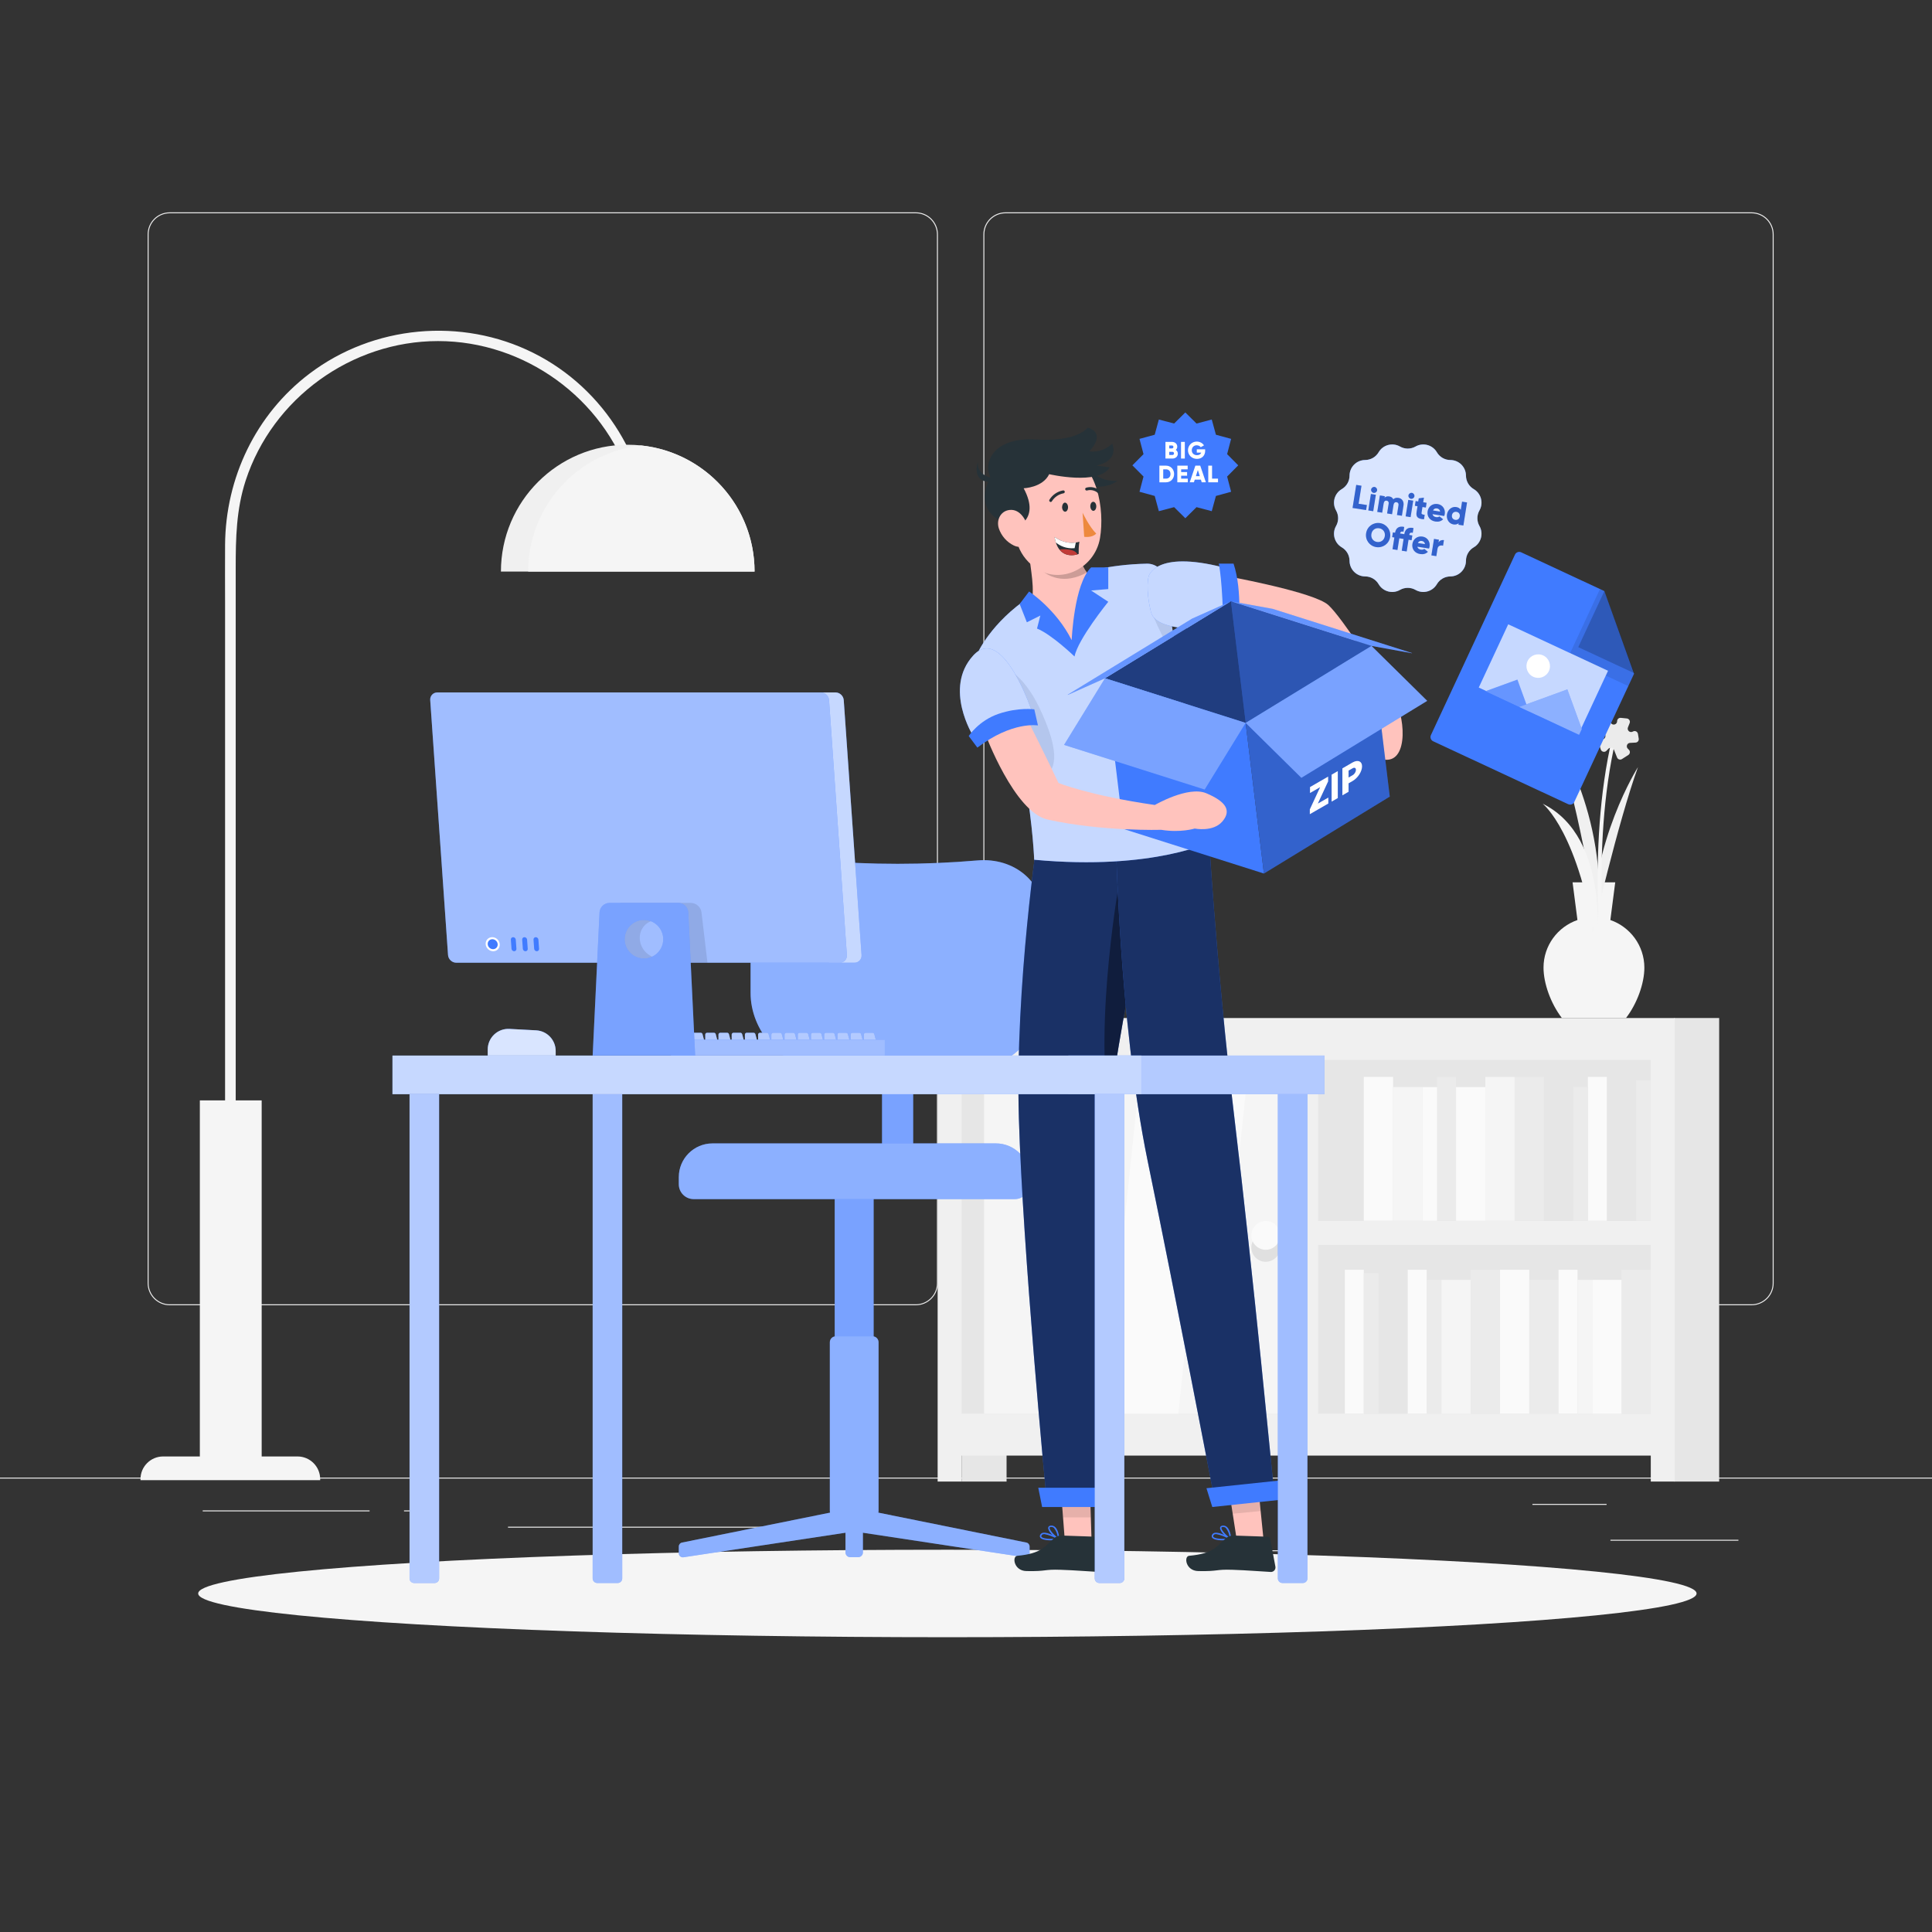 <?xml version="1.0" encoding="utf-8"?>
<!-- Generator: Adobe Illustrator 23.0.1, SVG Export Plug-In . SVG Version: 6.00 Build 0)  -->
<svg version="1.1" xmlns="http://www.w3.org/2000/svg" xmlns:xlink="http://www.w3.org/1999/xlink" x="0px" y="0px"
	 viewBox="0 0 500 500" style="enable-background:new 0 0 500 500;" xml:space="preserve">
<rect x="0" y="0" width="500" height="500" fill="#333333" stroke="none"/>
<style type="text/css">
	.st0{fill:#EBEBEB;}
	.st1{fill:#E6E6E6;}
	.st2{fill:#F0F0F0;}
	.st3{fill:#F5F5F5;}
	.st4{fill:#FAFAFA;}
	.st5{fill:#E0E0E0;}
	.st6{display:none;}
	.st7{display:inline;}
	.st8{fill:#407BFF;}
	.st9{opacity:0.9;fill:#FFFFFF;}
	.st10{opacity:0.3;fill:#FFFFFF;}
	.st11{opacity:0.4;}
	.st12{fill:#FFFFFF;}
	.st13{opacity:0.4;fill:#FFFFFF;}
	.st14{opacity:0.6;}
	.st15{fill:#FFC3BD;}
	.st16{opacity:0.1;}
	.st17{fill:#263238;}
	.st18{opacity:0.7;}
	.st19{opacity:0.7;fill:#FFFFFF;}
	.st20{opacity:0.2;enable-background:new    ;}
	.st21{fill:#ED893E;}
	.st22{fill:#C13B37;}
	.st23{opacity:0.2;}
	.st24{opacity:0.5;}
	.st25{opacity:0.3;}
	.st26{opacity:0.2;fill:#FFFFFF;}
	.st27{fill:none;}
	.st28{opacity:0.8;fill:#FFFFFF;}
	.st29{opacity:0.6;fill:#FFFFFF;}
	.st30{opacity:0.5;fill:#FFFFFF;}
</style>
<g id="Background_Complete">
	<g>
		<rect x="416.78" y="398.49" class="st0" width="33.12" height="0.25"/>
		<rect x="322.53" y="401.21" class="st0" width="8.69" height="0.25"/>
		<rect x="396.59" y="389.21" class="st0" width="19.19" height="0.25"/>
		<rect x="52.46" y="390.89" class="st0" width="43.19" height="0.25"/>
		<rect x="104.56" y="390.89" class="st0" width="6.33" height="0.25"/>
		<rect x="131.47" y="395.11" class="st0" width="93.68" height="0.25"/>
		<path class="st0" d="M237.01,337.8H43.92c-3.15,0-5.71-2.56-5.71-5.71V60.66c0-3.15,2.56-5.71,5.71-5.71h193.1
			c3.15,0,5.71,2.56,5.71,5.71v271.43C242.72,335.24,240.16,337.8,237.01,337.8z M43.92,55.2c-3.01,0-5.46,2.45-5.46,5.46v271.43
			c0,3.01,2.45,5.46,5.46,5.46h193.1c3.01,0,5.46-2.45,5.46-5.46V60.66c0-3.01-2.45-5.46-5.46-5.46H43.92z"/>
		<path class="st0" d="M453.31,337.8h-193.1c-3.15,0-5.71-2.56-5.71-5.71V60.66c0-3.15,2.56-5.71,5.71-5.71h193.1
			c3.15,0,5.71,2.56,5.71,5.71v271.43C459.02,335.24,456.46,337.8,453.31,337.8z M260.21,55.2c-3.01,0-5.46,2.45-5.46,5.46v271.43
			c0,3.01,2.45,5.46,5.46,5.46h193.1c3.01,0,5.46-2.45,5.46-5.46V60.66c0-3.01-2.45-5.46-5.46-5.46H260.21z"/>
		<rect y="382.4" class="st0" width="500" height="0.25"/>
	</g>
	<g>
		<rect x="245.65" y="270.87" class="st1" width="185.13" height="99.63"/>
		<rect x="248.86" y="374.64" class="st1" width="11.64" height="8.79"/>
		<rect x="433.28" y="263.46" class="st1" width="11.64" height="119.97"/>
		<path class="st2" d="M430.31,263.46h-3.1H248.86h-3.1h-3.1v119.97h6.21v-6.72h178.35v6.72h6.21V263.46H430.31z M427.21,315.99
			h-86.07v-41.67h86.07V315.99z M248.86,274.32h86.07v91.53h-86.07V274.32z M341.14,365.85v-43.66h86.07v43.66H341.14z"/>
		<rect x="254.67" y="278.8" class="st3" width="80.26" height="87.05"/>
		<path class="st4" d="M331.3,319.72c0,2.06-1.67,3.73-3.73,3.73c-2.06,0-3.73-1.67-3.73-3.73c0-2.06,1.67-3.73,3.73-3.73
			C329.63,315.99,331.3,317.66,331.3,319.72z"/>
		<path class="st5" d="M327.57,323.45c-1.5,0-2.79-0.9-3.38-2.18c-0.22,0.47-0.35,1-0.35,1.55c0,2.06,1.67,3.73,3.73,3.73
			s3.73-1.67,3.73-3.73c0-0.56-0.13-1.08-0.35-1.55C330.36,322.55,329.07,323.45,327.57,323.45z"/>
		<polygon class="st4" points="285.8,365.85 304.95,365.85 314.1,278.8 294.95,278.8 		"/>
		<polygon class="st4" points="309.85,365.85 313.66,365.85 322.81,278.8 319,278.8 		"/>
		<rect x="352.95" y="278.71" class="st4" width="7.58" height="37.23"/>
		<rect x="384.4" y="278.71" class="st3" width="7.58" height="37.23"/>
		<rect x="360.53" y="281.33" class="st3" width="7.58" height="34.62"/>
		<rect x="376.81" y="281.33" class="st4" width="7.58" height="34.62"/>
		<rect x="371.91" y="278.71" class="st0" width="4.9" height="37.23"/>
		<rect x="368.12" y="281.33" class="st4" width="3.79" height="34.62"/>
		<rect x="391.98" y="278.71" class="st0" width="7.58" height="37.23"/>
		<rect x="399.56" y="281.33" class="st1" width="7.58" height="34.62"/>
		<rect x="415.84" y="281.33" class="st1" width="7.58" height="34.62"/>
		<rect x="410.94" y="278.71" class="st4" width="4.9" height="37.23"/>
		<rect x="407.15" y="281.33" class="st0" width="3.79" height="34.62"/>
		<rect x="423.43" y="279.6" class="st0" width="3.79" height="36.35"/>
		
			<rect x="419.63" y="328.62" transform="matrix(-1 -1.224647e-16 1.224647e-16 -1 846.854 694.466)" class="st0" width="7.58" height="37.23"/>
		
			<rect x="388.19" y="328.62" transform="matrix(-1 -1.224647e-16 1.224647e-16 -1 783.961 694.466)" class="st4" width="7.58" height="37.23"/>
		
			<rect x="412.05" y="331.23" transform="matrix(-1 -1.224647e-16 1.224647e-16 -1 831.685 697.082)" class="st4" width="7.58" height="34.62"/>
		
			<rect x="395.77" y="331.23" transform="matrix(-1 -1.224647e-16 1.224647e-16 -1 799.13 697.082)" class="st0" width="7.58" height="34.62"/>
		
			<rect x="403.36" y="328.62" transform="matrix(-1 -1.224647e-16 1.224647e-16 -1 811.615 694.466)" class="st4" width="4.9" height="37.23"/>
		
			<rect x="408.26" y="331.23" transform="matrix(-1 -1.224647e-16 1.224647e-16 -1 820.309 697.082)" class="st3" width="3.79" height="34.62"/>
		
			<rect x="380.6" y="328.62" transform="matrix(-1 -1.224647e-16 1.224647e-16 -1 768.792 694.466)" class="st0" width="7.58" height="37.23"/>
		
			<rect x="373.02" y="331.23" transform="matrix(-1 -1.224647e-16 1.224647e-16 -1 753.623 697.082)" class="st3" width="7.58" height="34.62"/>
		
			<rect x="356.74" y="331.23" transform="matrix(-1 -1.224647e-16 1.224647e-16 -1 721.068 697.082)" class="st1" width="7.58" height="34.62"/>
		
			<rect x="364.33" y="328.62" transform="matrix(-1 -1.224647e-16 1.224647e-16 -1 733.553 694.466)" class="st4" width="4.9" height="37.23"/>
		
			<rect x="348.05" y="328.62" transform="matrix(-1 -1.224647e-16 1.224647e-16 -1 700.998 694.466)" class="st4" width="4.9" height="37.23"/>
		
			<rect x="369.23" y="331.23" transform="matrix(-1 -1.224647e-16 1.224647e-16 -1 742.247 697.082)" class="st0" width="3.79" height="34.62"/>
		
			<rect x="352.95" y="329.5" transform="matrix(-1 -1.224647e-16 1.224647e-16 -1 709.691 695.347)" class="st0" width="3.79" height="36.35"/>
	</g>
	<g>
		<g>
			<path class="st3" d="M168.48,140.63c-0.24-20.71-11.82-40.01-30.48-49.31c-18.59-9.27-41.39-7.15-57.93,5.4
				c-13.87,10.52-21.69,26.93-21.82,44.25c-0.04,5.1,0,10.2,0,15.29c0,25.81,0,51.62,0,77.43c0,31.1,0,62.19,0,93.29
				c0,11.47,0,22.93,0,34.4c0,5.64-0.67,11.74,0,17.35c0.03,0.25,0,0.52,0,0.77c0,1.77,2.75,1.77,2.75,0c0-13.19,0-26.39,0-39.58
				c0-28.6,0-57.21,0-85.81c0-27.44,0-54.87,0-82.31c0-8.28,0-16.56,0-24.84c0-7.68,0.15-15.15,2.58-22.6
				c6.95-21.3,27.4-36.09,49.78-36.09c22.39,0,42.84,14.79,49.78,36.09c1.72,5.27,2.51,10.73,2.58,16.27
				C165.74,142.4,168.5,142.4,168.48,140.63L168.48,140.63z"/>
		</g>
		<g>
			<path class="st2" d="M195.28,147.92c0-18.12-14.69-32.82-32.82-32.82c-18.12,0-32.82,14.69-32.82,32.82H195.28z"/>
			<path class="st3" d="M165.98,115.29c16.47,1.76,29.3,15.69,29.3,32.63h-58.59C136.69,130.98,149.52,117.05,165.98,115.29z"/>
		</g>
		<rect x="51.72" y="284.78" class="st3" width="16" height="97.67"/>
		<path class="st3" d="M82.87,383.06H36.36v-0.27c0-3.24,2.63-5.86,5.86-5.86h34.78c3.24,0,5.86,2.63,5.86,5.86V383.06z"/>
	</g>
	<g>
		<path class="st3" d="M416.76,238.1l1.26-9.75h-11.04l1.26,9.75c-5.11,1.77-8.78,6.61-8.78,12.32c0,4.05,1.85,9.26,4.75,13.04h16.6
			c2.9-3.78,4.75-8.98,4.75-13.04C425.55,244.71,421.87,239.87,416.76,238.1z"/>
		<path class="st2" d="M423.91,198.52c0,0-12.19,19.17-11.75,42.83C412.16,241.34,418.73,212.79,423.91,198.52z"/>
		<path class="st2" d="M401.41,188.5c0,0,15.28,22.42,11.98,50.58C413.39,239.08,407.98,203.5,401.41,188.5z"/>
		<path class="st3" d="M413.16,245.91c0,0,3.97-29.12-13.92-37.91C399.24,208,408.73,215.31,413.16,245.91z"/>
		<g>
			<path class="st3" d="M415,254.32c-0.05-0.34-4.63-34.29,2.26-63.51l0.97,0.23c-6.85,29.04-2.29,62.81-2.24,63.14L415,254.32z"/>
		</g>
		<path class="st0" d="M414.81,191.33l-0.33,0.07c-0.5,0.11-0.8,0.63-0.65,1.12l0.45,1.44c0.2,0.63,1,0.82,1.46,0.35l0.52-0.54
			c0.44-0.45,1.2-0.3,1.44,0.28l0.79,1.98c0.2,0.51,0.82,0.71,1.28,0.41l1.64-1.05c0.47-0.3,0.54-0.97,0.14-1.36l-0.27-0.27
			c-0.54-0.53-0.2-1.46,0.56-1.5l1.45-0.08c0.52-0.03,0.9-0.5,0.81-1.02l-0.2-1.23c-0.1-0.59-0.74-0.91-1.27-0.63l-0.1,0.05
			c-0.72,0.38-1.52-0.35-1.22-1.1l0.44-1.11c0.22-0.54-0.14-1.14-0.72-1.2l-1.56-0.16c-0.52-0.05-0.96,0.35-0.96,0.87l0,0
			c0,0.88-1.16,1.21-1.62,0.45l-0.22-0.36c-0.29-0.48-0.96-0.57-1.37-0.17l-1.12,1.11c-0.36,0.36-0.34,0.95,0.04,1.28l0.94,0.82
			C415.74,190.29,415.51,191.18,414.81,191.33z"/>
	</g>
</g>
<g id="Background_Simple" class="st6">
	<g class="st7">
		<path class="st8" d="M89.91,316.92c3.37,3.96,7.15,7.72,11.34,11.23c47.96,40.12,115.31,10.52,169.45,2.19
			c34.23-5.26,70.79-5.43,100.38-23.41c38.36-23.31,50.6-70.63,51.52-112.9c0.47-21.42-1.8-43.61-12.24-62.32
			c-22.75-40.8-78.14-55.77-119.35-35.56c-3.6,1.77-7.09,3.76-10.45,5.95l-59.63,38.95c-9.08,5.93-19.14,10.23-29.71,12.69
			c0,0-52.38,12.2-52.4,12.21C69.85,182.01,46.72,266.18,89.91,316.92z"/>
		<path class="st9" d="M89.91,316.92c3.37,3.96,7.15,7.72,11.34,11.23c47.96,40.12,115.31,10.52,169.45,2.19
			c34.23-5.26,70.79-5.43,100.38-23.41c38.36-23.31,50.6-70.63,51.52-112.9c0.47-21.42-1.8-43.61-12.24-62.32
			c-22.75-40.8-78.14-55.77-119.35-35.56c-3.6,1.77-7.09,3.76-10.45,5.95l-59.63,38.95c-9.08,5.93-19.14,10.23-29.71,12.69
			c0,0-52.38,12.2-52.4,12.21C69.85,182.01,46.72,266.18,89.91,316.92z"/>
	</g>
</g>
<g id="Shadow">
	<ellipse id="_x3C_Path_x3E__1_" class="st3" cx="245.18" cy="412.39" rx="193.89" ry="11.32"/>
</g>
<g id="Chair">
	<g>
		<g>
			
				<rect x="216.03" y="303.12" transform="matrix(-1 -1.224647e-16 1.224647e-16 -1 442.13 653.035)" class="st8" width="10.08" height="46.8"/>
			
				<rect x="216.03" y="303.12" transform="matrix(-1 -1.224647e-16 1.224647e-16 -1 442.13 653.035)" class="st10" width="10.08" height="46.8"/>
		</g>
		<g>
			
				<rect x="228.27" y="250.14" transform="matrix(-1 -1.224647e-16 1.224647e-16 -1 464.599 547.072)" class="st8" width="8.06" height="46.8"/>
			
				<rect x="228.27" y="250.14" transform="matrix(-1 -1.224647e-16 1.224647e-16 -1 464.599 547.072)" class="st10" width="8.06" height="46.8"/>
		</g>
		<g>
			<g>
				<path class="st8" d="M252.96,276.55c-13.74,1.17-27.57,1.17-41.31,0c-9.64-0.82-17.4-9.93-17.4-19.56c0-7.59,0-11.39,0-18.98
					c0-9.63,7.76-16.15,17.4-15.33c13.74,1.17,27.57,1.17,41.31,0c9.64-0.82,17.4,5.69,17.4,15.33c0,7.59,0,11.39,0,18.98
					C270.35,266.62,262.59,275.73,252.96,276.55z"/>
			</g>
			<g class="st11">
				<path class="st12" d="M252.96,276.55c-13.74,1.17-27.57,1.17-41.31,0c-9.64-0.82-17.4-9.93-17.4-19.56c0-7.59,0-11.39,0-18.98
					c0-9.63,7.76-16.15,17.4-15.33c13.74,1.17,27.57,1.17,41.31,0c9.64-0.82,17.4,5.69,17.4,15.33c0,7.59,0,11.39,0,18.98
					C270.35,266.62,262.59,275.73,252.96,276.55z"/>
			</g>
		</g>
		<path class="st8" d="M262.61,310.33h-83.09c-2.13,0-3.85-1.72-3.85-3.85v-1.84c0-4.82,3.91-8.73,8.73-8.73h73.33
			c4.82,0,8.73,3.91,8.73,8.73v1.84C266.46,308.61,264.74,310.33,262.61,310.33z"/>
		<path class="st13" d="M262.61,310.33h-83.09c-2.13,0-3.85-1.72-3.85-3.85v-1.84c0-4.82,3.91-8.73,8.73-8.73h73.33
			c4.82,0,8.73,3.91,8.73,8.73v1.84C266.46,308.61,264.74,310.33,262.61,310.33z"/>
		<g>
			<path class="st8" d="M265.62,399.21l-38.3-7.74c0.03-0.12,0.05-0.25,0.05-0.39v-43.7c0-0.86-0.69-1.55-1.55-1.55h-9.51
				c-0.86,0-1.55,0.69-1.55,1.55v43.7c0,0.13,0.02,0.26,0.05,0.39l-38.3,7.74c-0.49,0.1-0.84,0.53-0.84,1.03v1.74
				c0,0.64,0.57,1.14,1.21,1.04l41.93-6.35v5.09c0,0.69,0.56,1.24,1.24,1.24h2.03c0.69,0,1.24-0.56,1.24-1.24v-5.09l41.93,6.35
				c0.64,0.1,1.21-0.4,1.21-1.04v-1.74C266.46,399.74,266.11,399.31,265.62,399.21z"/>
			<path class="st13" d="M265.62,399.21l-38.3-7.74c0.03-0.12,0.05-0.25,0.05-0.39v-43.7c0-0.86-0.69-1.55-1.55-1.55h-9.51
				c-0.86,0-1.55,0.69-1.55,1.55v43.7c0,0.13,0.02,0.26,0.05,0.39l-38.3,7.74c-0.49,0.1-0.84,0.53-0.84,1.03v1.74
				c0,0.64,0.57,1.14,1.21,1.04l41.93-6.35v5.09c0,0.69,0.56,1.24,1.24,1.24h2.03c0.69,0,1.24-0.56,1.24-1.24v-5.09l41.93,6.35
				c0.64,0.1,1.21-0.4,1.21-1.04v-1.74C266.46,399.74,266.11,399.31,265.62,399.21z"/>
		</g>
	</g>
</g>
<g id="Character">
	<g>
		<g>
			<path class="st8" d="M268.67,215.57c0,0-5.99,39.28-4.99,73.69c1,34.41,6.98,96.76,6.98,96.76h16.46c0,0-1.59-75.81-0.29-95.26
				c1.29-19.45,13.72-75.99,13.72-75.99L268.67,215.57z"/>
			<path class="st14" d="M268.67,215.57c0,0-5.99,39.28-4.99,73.69c1,34.41,6.98,96.76,6.98,96.76h16.46c0,0-1.59-75.81-0.29-95.26
				c1.29-19.45,13.72-75.99,13.72-75.99L268.67,215.57z"/>
			<path class="st11" d="M292.71,228.25l-2.85-1.24c0,0-6.77,37.18-2.76,60.58c1.25-12.23,5.34-33.69,8.68-50.16L292.71,228.25z"/>
			<polygon class="st15" points="282.15,387.85 282.47,397.95 275.53,398.11 274.7,387.3 			"/>
			<polygon class="st16" points="275.12,392.7 282.3,392.7 282.15,387.85 277.67,387.51 274.72,387.51 			"/>
			<g>
				<path class="st8" d="M271.55,398.63c-1-0.03-2.02-0.25-2.33-0.69c-0.16-0.26-0.14-0.59,0.04-0.82c0.14-0.22,0.36-0.37,0.61-0.42
					c1.35-0.32,4.09,1.37,4.21,1.45c0.07,0.04,0.1,0.12,0.08,0.2c-0.02,0.08-0.08,0.14-0.16,0.15
					C273.19,398.61,272.37,398.66,271.55,398.63z M270.33,397.03c-0.12-0.01-0.25,0.01-0.36,0.03c-0.16,0.02-0.3,0.11-0.38,0.25
					c-0.15,0.23-0.1,0.35-0.05,0.41c0.35,0.53,2.37,0.62,3.87,0.48C272.46,397.63,271.42,397.23,270.33,397.03z"/>
				<path class="st8" d="M273.97,398.49c-0.03,0.01-0.05,0-0.08-0.01c-0.94-0.46-2.81-2.26-2.61-3.15c0.03-0.22,0.2-0.47,0.72-0.51
					c0.38-0.03,0.76,0.1,1.04,0.36c0.99,0.87,1.13,3.04,1.14,3.14c0,0.07-0.03,0.13-0.09,0.17
					C274.06,398.5,274.02,398.5,273.97,398.49z M272.13,395.18l-0.11-0.01c-0.34,0.02-0.37,0.15-0.39,0.2
					c-0.07,0.54,1.15,1.94,2.12,2.56c-0.06-0.91-0.41-1.78-0.98-2.49C272.6,395.28,272.37,395.18,272.13,395.18L272.13,395.18z"/>
				<path class="st17" d="M274.86,397.4l8.74,0.3c0.33,0.01,0.61,0.25,0.67,0.57l1.33,7.16c0.12,0.63-0.29,1.25-0.93,1.37
					c-0.08,0.02-0.16,0.02-0.25,0.02c-3.15-0.16-5.94-0.43-9.87-0.56c-4.63-0.16-3.47,0.44-8.92,0.33
					c-3.28-0.07-3.75-3.82-2.36-3.95c6.39-0.58,7.12-2.48,9.65-4.67C273.49,397.55,274.17,397.35,274.86,397.4z"/>
			</g>
			<polygon class="st8" points="268.7,385.02 269.7,390.01 288.15,390.01 288.15,385.02 			"/>
		</g>
		<g>
			<polygon class="st15" points="325.63,384.85 326.95,397.95 320.01,398.11 318.18,386.3 			"/>
			<g>
				<path class="st8" d="M316.02,398.63c-1-0.03-2.02-0.25-2.33-0.69c-0.16-0.26-0.14-0.59,0.04-0.82c0.14-0.22,0.36-0.37,0.61-0.42
					c1.35-0.32,4.09,1.37,4.21,1.45c0.07,0.04,0.1,0.12,0.08,0.2c-0.02,0.08-0.08,0.14-0.16,0.15
					C317.66,398.61,316.84,398.66,316.02,398.63z M314.8,397.03c-0.12-0.01-0.25,0.01-0.36,0.03c-0.16,0.02-0.3,0.11-0.38,0.25
					c-0.15,0.23-0.1,0.35-0.05,0.41c0.35,0.53,2.37,0.62,3.87,0.48C316.93,397.63,315.89,397.23,314.8,397.03z"/>
				<path class="st8" d="M318.45,398.49c-0.03,0.01-0.05,0-0.08-0.01c-0.94-0.46-2.81-2.26-2.61-3.15c0.03-0.22,0.2-0.47,0.72-0.51
					c0.38-0.03,0.76,0.1,1.04,0.36c0.99,0.87,1.13,3.04,1.14,3.14c0,0.07-0.03,0.13-0.09,0.17
					C318.54,398.5,318.49,398.5,318.45,398.49z M316.6,395.18l-0.11-0.01c-0.34,0.02-0.37,0.15-0.39,0.2
					c-0.07,0.54,1.15,1.94,2.12,2.56c-0.06-0.91-0.41-1.78-0.98-2.49C317.07,395.28,316.84,395.18,316.6,395.18L316.6,395.18z"/>
				<path class="st17" d="M319.33,397.4l8.74,0.3c0.33,0.01,0.61,0.25,0.67,0.57l1.33,7.16c0.12,0.63-0.29,1.25-0.93,1.37
					c-0.08,0.02-0.16,0.02-0.25,0.02c-3.15-0.16-5.94-0.43-9.87-0.56c-4.63-0.16-3.47,0.44-8.92,0.33
					c-3.28-0.07-3.75-3.82-2.36-3.95c6.39-0.58,7.12-2.48,9.65-4.67C317.96,397.55,318.65,397.35,319.33,397.4z"/>
			</g>
			<polygon class="st16" points="319.02,391.75 326.25,391.06 325.83,386.91 318.38,387.63 			"/>
			<path class="st8" d="M288.72,214.52c0,0,0.71,49.12,8.28,85.87c7.58,36.75,16.93,85.63,16.93,85.63l15.58-1.99
				c0,0-5.14-53.86-10.05-94.76c-4.91-40.9-6.9-77.56-6.9-77.56L288.72,214.52z"/>
			<path class="st14" d="M288.72,214.52c0,0,0.71,49.12,8.28,85.87c7.58,36.75,16.93,85.63,16.93,85.63l15.58-1.99
				c0,0-5.14-53.86-10.05-94.76c-4.91-40.9-6.9-77.56-6.9-77.56L288.72,214.52z"/>
			<polygon class="st8" points="312.23,385.15 313.74,390.01 332.09,388.07 331.57,383.11 			"/>
		</g>
		<g>
			<g>
				<path class="st8" d="M296.8,145.88c-4.94,0.11-9.37,0.68-13.34,1.56c-1.27,3.1-3.53,8.64-4.1,10.4
					c-0.8,2.49-0.32,8.67-1.69,8.95c-1.37,0.28-4.3-2.96-6.67-7.32c-1.25-2.31-3.05-3.97-4.46-5.02
					c-10.1,6.63-13.6,14.69-13.6,14.69c13.38,17.7,14.71,53.36,14.71,53.36c31.22,2.9,46.29-4.9,46.29-4.9
					c-6.15-25.58-10.95-57.05-12.52-67.85C301.08,147.47,299.1,145.83,296.8,145.88z"/>
			</g>
			<g class="st18">
				<path class="st12" d="M296.8,145.88c-4.94,0.11-9.37,0.68-13.34,1.56c-1.27,3.1-3.53,8.64-4.1,10.4
					c-0.8,2.49-0.32,8.67-1.69,8.95c-1.37,0.28-4.3-2.96-6.67-7.32c-1.25-2.31-3.05-3.97-4.46-5.02
					c-10.1,6.63-13.6,14.69-13.6,14.69c13.38,17.7,14.71,53.36,14.71,53.36c31.22,2.9,46.29-4.9,46.29-4.9
					c-6.15-25.58-10.95-57.05-12.52-67.85C301.08,147.47,299.1,145.83,296.8,145.88z"/>
				<path class="st16" d="M259.77,172.63c0,0,4.88,1.54,9.12,10.33c9.77,20.24-1.72,18.33-1.72,18.33S262.27,178.69,259.77,172.63z"
					/>
				<path class="st16" d="M304.77,171.18c-0.91-5.47-1.69-10.38-2.3-14.39l-0.96-0.45l-3.86,1.04
					C297.65,157.38,300.37,164.96,304.77,171.18z"/>
			</g>
		</g>
		<g>
			<path class="st15" d="M318.09,149.22c0,0,22.02,4.03,25.68,7.36s13.3,18.63,16.63,23.44c3.32,4.82,4.23,17.08-1.87,16.6
				c-6.11-0.48-3.57-8.62-3.57-8.62s-2.2-3.16-2.03-7.48c0,0-7.81-7.81-15.13-16.13l-19.23-4.32L318.09,149.22z"/>
			<g>
				<path class="st8" d="M297.25,149.22c0,0,1.5-6.94,19.35-2.37c0,0,0.73,7.67,0.56,15.52c0,0-17.79,2.15-19.29-3.98
					C296.38,152.25,297.25,149.22,297.25,149.22z"/>
				<path class="st19" d="M297.25,149.22c0,0,1.5-6.94,19.35-2.37c0,0,0.73,7.67,0.56,15.52c0,0-17.79,2.15-19.29-3.98
					C296.38,152.25,297.25,149.22,297.25,149.22z"/>
				<path class="st8" d="M315.42,145.86c0,0,1.03,4.4,1.18,17.53h3.86c0,0,1.19-10.38-1.22-17.53H315.42z"/>
			</g>
		</g>
		<g>
			<path class="st17" d="M282.17,121.78c0,0,2.53,2.99,7.02,2.66c0,0-3.64,2.91-8.34,0.67
				C280.85,125.11,278.58,121.23,282.17,121.78z"/>
			<path class="st15" d="M267.14,155.34c0.59-5.23-0.83-8.92-1.02-15.26l11.78-4.54c0.96,6,1.32,13.4,6.46,14.58
				c0,0-3.6,2.76-4.57,6.04c-1.36,4.57-0.45,10.13-2.63,10.59C273.41,167.52,269.68,156,267.14,155.34z"/>
			<path class="st20" d="M279.49,144.42c0.35,1.35,0.96,2.62,1.79,3.74c-5.85,3.18-10.21,1.32-13.11-1.86
				C271.85,145.18,275.66,144.55,279.49,144.42z"/>
			<path class="st15" d="M261.34,129.5c1.05,8.06,1.23,12.84,5.61,16.68c6.58,5.78,16.33,1.31,17.73-6.92
				c1.25-7.41-0.67-19.35-8.81-21.97c-5.89-1.89-12.21,1.35-14.1,7.25C261.26,126.14,261.11,127.84,261.34,129.5z"/>
			<path class="st21" d="M280.17,132.69c0,0,1.75,3.68,3.53,5.4c-1.09,1.18-3.11,0.83-3.11,0.83L280.17,132.69z"/>
			<path class="st17" d="M274.86,131.28c0.03,0.65,0.39,1.16,0.81,1.15c0.42-0.01,0.75-0.56,0.74-1.2
				c-0.02-0.65-0.39-1.16-0.81-1.15C275.17,130.09,274.87,130.67,274.86,131.28z"/>
			<path class="st17" d="M282.17,131.05c0.03,0.66,0.39,1.16,0.81,1.15c0.42-0.01,0.75-0.56,0.74-1.2
				c-0.02-0.65-0.39-1.16-0.81-1.14C282.49,129.88,282.16,130.41,282.17,131.05z"/>
			<path class="st17" d="M271.86,129.91c0.16,0.02,0.33-0.06,0.39-0.22c0.67-1.06,1.75-1.79,2.99-2.02
				c0.21-0.04,0.35-0.23,0.32-0.44c-0.03-0.2-0.23-0.34-0.43-0.31c0,0-0.01,0-0.01,0c-1.48,0.26-2.78,1.16-3.55,2.45
				c-0.09,0.19,0,0.41,0.19,0.5l0,0C271.78,129.9,271.82,129.91,271.86,129.91z"/>
			<path class="st17" d="M284.26,127.6c0.14,0.02,0.27-0.04,0.36-0.15c0.13-0.17,0.09-0.41-0.07-0.54
				c-0.96-0.79-2.25-1.05-3.45-0.69c-0.19,0.06-0.3,0.26-0.24,0.45c0,0.01,0.01,0.02,0.01,0.03c0.07,0.2,0.28,0.3,0.48,0.23
				c0,0,0,0,0.01,0l0,0c0.94-0.25,1.94-0.03,2.69,0.58C284.11,127.57,284.18,127.6,284.26,127.6z"/>
			<path class="st17" d="M272.93,138.96c0,0,2.85,2.32,6.43,1.24c0,0-0.25,1-0.2,3.16C279.16,143.37,273.94,145.49,272.93,138.96z"
				/>
			<path class="st12" d="M278.42,140.41c-3.12,0.47-5.49-1.45-5.49-1.45c0.08,0.53,0.19,0.99,0.31,1.43
				c1.02,0.83,2.63,1.69,4.87,1.48L278.42,140.41z"/>
			<path class="st22" d="M278.85,143.47c-0.67-1.46-3.37-1.39-4.67-1.27C275.71,144.16,278.02,143.71,278.85,143.47z"/>
			<g>
				<path class="st17" d="M261.93,136.74c0,0,7.73-1.57,2.99-10.38c0,0,4.91-0.14,6.61-3.64c0,0,12.76,2.98,15.67-1.76l-3.48-0.49
					c0,0,5.86-0.84,4.13-5.66c0,0-2.52,2.59-5.91,1.96c0,0,4.62-4.53-0.46-6.11c0,0-2.47,3.74-13.3,3.08s-13.14,5.57-12.32,8.48
					l0.42,1.42c0,0-4,6.41,1.41,10.39C263.09,137.99,261.93,136.74,261.93,136.74z"/>
				<path class="st17" d="M256.27,123.62c0,0-3.49-0.87-3.19-3.94h-0.06c-0.33,1.18-1.17,5.42,3.92,5L256.27,123.62z"/>
			</g>
			<path class="st15" d="M258.5,136.76c0.65,1.93,2.05,3.53,3.89,4.42c2.45,1.18,4.16-0.89,3.89-3.44
				c-0.24-2.29-1.79-5.67-4.45-5.78C259.17,131.86,257.73,134.39,258.5,136.76z"/>
		</g>
		<path class="st8" d="M266.33,153.08c0,0,7.03,4.61,11.02,12.59c0,0,0.59-14.59,5.03-18.83h4.44v5.61l-4.44,0.37l4.44,2.92
			c0,0-7.86,9.67-8.73,14.16c0,0-5.96-5.74-9.71-7.23l0.86-3.37l-3.49,1.75l-1.87-4.74L266.33,153.08z"/>
		<g>
			<polygon class="st8" points="327.1,226.07 290.71,214.52 285.98,175.53 322.37,187.08 			"/>
			<polygon class="st8" points="327.1,226.07 359.67,206.16 354.94,167.16 322.37,187.08 			"/>
			<polygon class="st23" points="327.1,226.07 359.67,206.16 354.94,167.16 322.37,187.08 			"/>
			<polygon class="st8" points="354.94,167.16 322.37,187.08 285.98,175.53 318.55,155.61 			"/>
			<polygon class="st24" points="354.94,167.16 322.37,187.08 285.98,175.53 318.55,155.61 			"/>
			<g>
				<path class="st8" d="M354.94,167.16c0,0-36.32-11.53-36.37-11.54l3.82,31.45L354.94,167.16z"/>
				<path class="st25" d="M354.94,167.16c0,0-36.32-11.53-36.37-11.54l3.82,31.45L354.94,167.16z"/>
			</g>
			<g>
				<polygon class="st8" points="322.37,187.08 311.77,204.33 275.38,192.78 285.98,175.53 				"/>
				<polygon class="st10" points="322.37,187.08 311.77,204.33 275.38,192.78 285.98,175.53 				"/>
			</g>
			<g>
				<polygon class="st8" points="322.37,187.08 336.79,201.3 369.36,181.38 354.94,167.16 				"/>
				<polygon class="st10" points="322.37,187.08 336.79,201.3 369.36,181.38 354.94,167.16 				"/>
			</g>
			<g>
				<path class="st8" d="M365.43,169.01c-3.57-1.13-36.06-11.44-36.06-11.44l-10.82-1.96l36.39,11.55l10.48,1.9V169.01z"/>
				<path class="st26" d="M365.43,169.01c-3.57-1.13-36.06-11.44-36.06-11.44l-10.82-1.96l36.39,11.55l10.48,1.9V169.01z"/>
			</g>
			<g>
				<path class="st8" d="M308.51,160.1c0,0-31.35,19.17-32.16,19.67v0.07l9.62-4.3l32.57-19.92L308.51,160.1z"/>
				<path class="st26" d="M308.51,160.1c0,0-31.35,19.17-32.16,19.67v0.07l9.62-4.3l32.57-19.92L308.51,160.1z"/>
			</g>
		</g>
		<g>
			<g>
				<path class="st8" d="M251.86,190.48c0,0-7.74-12.33,0-20.82c7.74-8.49,15.43,15.1,15.43,15.1S260.48,182.98,251.86,190.48z"/>
				<path class="st19" d="M251.86,190.48c0,0-7.74-12.33,0-20.82c7.74-8.49,15.43,15.1,15.43,15.1S260.48,182.98,251.86,190.48z"/>
			</g>
			<path class="st15" d="M265.79,186c0,0,5.65,11.31,8.15,16.63c0,0,7.97,3.25,24.93,5.7c0,0,8.62-5.01,13.31-3.04
				c5.17,2.18,6.56,4.51,4.16,7.31c-2.4,2.8-7.15,1.83-7.15,1.83s-3.66,1.14-8.65,0.33c0,0-15.36,0.46-29.43-2.66
				c-8.61-1.91-16.13-22.17-16.13-22.17L265.79,186z"/>
			<path class="st8" d="M250.7,190.48c0,0,2.59-3.98,7.7-5.73c5.11-1.75,9.28-1.18,9.28-1.18l0.94,4.17c0,0-6.64-1.16-15.68,5.74
				L250.7,190.48z"/>
		</g>
		<g>
			<path class="st12" d="M343.77,206.41v1.54l-4.79,2.76v-1.24l2.67-5.75l-2.62,1.51v-1.54l4.69-2.71v1.24l-2.67,5.75L343.77,206.41
				z"/>
			<path class="st12" d="M346.22,199.56v6.98l-1.6,0.92v-6.98L346.22,199.56z"/>
			<path class="st12" d="M352.5,198.32c0,1.33-1.07,3.01-2.44,3.8l-1.05,0.6v2.19l-1.6,0.92v-6.98l2.64-1.53
				C351.43,196.55,352.5,197,352.5,198.32z M350.91,199.24c0-0.51-0.36-0.69-0.85-0.41l-1.05,0.6v1.79l1.05-0.6
				C350.55,200.35,350.91,199.75,350.91,199.24z"/>
		</g>
	</g>
	<g>
		<g>
			<path class="st8" d="M405.84,208.12l-34.94-16.28c-0.6-0.28-0.86-1-0.58-1.6l21.76-46.72c0.28-0.6,1-0.86,1.6-0.58l21.52,10.03
				l7.69,21.39l-15.46,33.18C407.16,208.14,406.45,208.4,405.84,208.12z"/>
			<g>
				<polygon class="st16" points="422.9,174.35 415.21,152.97 414.07,152.44 405.76,170.27 421.41,177.56 				"/>
				<polygon class="st27" points="422.96,174.23 408.45,167.48 415.21,152.97 				"/>
				<polygon class="st23" points="422.96,174.23 408.45,167.48 415.21,152.97 				"/>
			</g>
		</g>
		<g>
			
				<rect x="385.31" y="166.93" transform="matrix(0.906 0.422 -0.422 0.906 111.68 -152.273)" class="st8" width="28.51" height="18.07"/>
			
				<rect x="385.31" y="166.93" transform="matrix(0.906 0.422 -0.422 0.906 111.68 -152.273)" class="st19" width="28.51" height="18.07"/>
		</g>
		<g>
			<polygon class="st8" points="392.7,175.88 384.45,178.88 395.7,184.13 			"/>
			<polygon class="st26" points="392.7,175.88 384.45,178.88 395.7,184.13 			"/>
		</g>
		<g>
			<polygon class="st8" points="393.17,182.95 408.67,190.17 409.37,188.67 405.63,178.41 			"/>
			<polygon class="st13" points="393.17,182.95 408.67,190.17 409.37,188.67 405.63,178.41 			"/>
		</g>
		<path class="st12" d="M400.85,173.68c-0.71,1.52-2.52,2.18-4.05,1.47c-1.52-0.71-2.18-2.52-1.47-4.05
			c0.71-1.52,2.52-2.18,4.05-1.47C400.9,170.34,401.56,172.15,400.85,173.68z"/>
	</g>
	<g>
		<polygon class="st8" points="306.76,106.74 309.66,109.61 313.6,108.57 314.68,112.51 318.61,113.58 317.58,117.53 320.45,120.43 
			317.58,123.33 318.61,127.27 314.68,128.35 313.6,132.29 309.66,131.25 306.76,134.12 303.86,131.25 299.91,132.29 298.84,128.35 
			294.9,127.27 295.94,123.33 293.06,120.43 295.94,117.53 294.9,113.58 298.84,112.51 299.91,108.57 303.86,109.61 		"/>
		<g>
			<g>
				<path class="st12" d="M304.82,117.41c0,0.76-0.62,1.26-1.39,1.26h-1.81v-4.31h1.69c0.75,0,1.36,0.49,1.36,1.23
					c0,0.36-0.14,0.64-0.38,0.84C304.61,116.64,304.82,116.97,304.82,117.41z M302.6,115.29v0.76h0.7c0.22,0,0.38-0.16,0.38-0.38
					c0-0.22-0.15-0.38-0.38-0.38H302.6z M303.83,117.34c0-0.24-0.16-0.41-0.41-0.41h-0.82v0.82h0.82
					C303.67,117.75,303.83,117.58,303.83,117.34z"/>
				<path class="st12" d="M306.63,114.36v4.31h-0.98v-4.31H306.63z"/>
				<path class="st12" d="M311.9,116.64c0,1.32-0.92,2.12-2.12,2.12c-1.35,0-2.33-1-2.33-2.23c0-1.25,0.99-2.25,2.26-2.25
					c0.82,0,1.52,0.41,1.88,0.98l-0.84,0.48c-0.18-0.28-0.57-0.5-1.05-0.5c-0.73,0-1.27,0.54-1.27,1.29c0,0.73,0.52,1.27,1.35,1.27
					c0.57,0,0.95-0.25,1.1-0.66h-1.15v-0.86h2.16V116.64z"/>
			</g>
			<g>
				<path class="st12" d="M303.86,122.67c0,1.22-0.9,2.15-2.09,2.15h-1.72v-4.31h1.72C302.96,120.51,303.86,121.45,303.86,122.67z
					 M302.92,122.67c0-0.74-0.47-1.21-1.14-1.21h-0.74v2.41h0.74C302.45,123.87,302.92,123.41,302.92,122.67z"/>
				<path class="st12" d="M307.4,123.87v0.95h-2.71v-4.31h2.68v0.95h-1.69v0.71h1.54v0.94h-1.54v0.76H307.4z"/>
				<path class="st12" d="M310.8,124.14h-1.6l-0.22,0.68h-1.08l1.46-4.31h1.26l1.46,4.31h-1.08L310.8,124.14z M310.5,123.22
					l-0.5-1.58l-0.5,1.58H310.5z"/>
				<path class="st12" d="M315.22,123.87v0.95h-2.52v-4.31h0.98v3.36H315.22z"/>
			</g>
		</g>
	</g>
	<g>
		<g>
			<path class="st8" d="M371.86,117.04L371.86,117.04c0.72,1.24,2.05,2.01,3.49,2.01l0,0c2.23,0.01,4.03,1.81,4.04,4.04l0,0
				c0.01,1.44,0.77,2.76,2.01,3.49l0,0c1.92,1.12,2.58,3.59,1.48,5.52l0,0c-0.71,1.25-0.71,2.78,0,4.03h0
				c1.1,1.93,0.44,4.4-1.48,5.52l0,0c-1.24,0.72-2.01,2.05-2.01,3.49l0,0c-0.01,2.23-1.81,4.03-4.04,4.04l0,0
				c-1.44,0.01-2.76,0.77-3.49,2.01l0,0c-1.12,1.92-3.59,2.58-5.52,1.48l0,0c-1.25-0.71-2.78-0.71-4.03,0l0,0
				c-1.93,1.1-4.4,0.44-5.52-1.48l0,0c-0.72-1.24-2.05-2.01-3.49-2.01l0,0c-2.23-0.01-4.03-1.81-4.04-4.04l0,0
				c-0.01-1.44-0.77-2.76-2.01-3.49l0,0c-1.92-1.12-2.58-3.59-1.48-5.52l0,0c0.71-1.25,0.71-2.78,0-4.03l0,0
				c-1.1-1.93-0.44-4.4,1.48-5.52l0,0c1.24-0.72,2.01-2.05,2.01-3.49v0c0.01-2.23,1.81-4.03,4.04-4.04l0,0
				c1.44-0.01,2.76-0.77,3.49-2.01l0,0c1.12-1.92,3.59-2.58,5.52-1.48l0,0c1.25,0.71,2.78,0.71,4.03,0l0,0
				C368.27,114.46,370.74,115.12,371.86,117.04z"/>
			<path class="st28" d="M371.86,117.04L371.86,117.04c0.72,1.24,2.05,2.01,3.49,2.01l0,0c2.23,0.01,4.03,1.81,4.04,4.04l0,0
				c0.01,1.44,0.77,2.76,2.01,3.49l0,0c1.92,1.12,2.58,3.59,1.48,5.52l0,0c-0.71,1.25-0.71,2.78,0,4.03h0
				c1.1,1.93,0.44,4.4-1.48,5.52l0,0c-1.24,0.72-2.01,2.05-2.01,3.49l0,0c-0.01,2.23-1.81,4.03-4.04,4.04l0,0
				c-1.44,0.01-2.76,0.77-3.49,2.01l0,0c-1.12,1.92-3.59,2.58-5.52,1.48l0,0c-1.25-0.71-2.78-0.71-4.03,0l0,0
				c-1.93,1.1-4.4,0.44-5.52-1.48l0,0c-0.72-1.24-2.05-2.01-3.49-2.01l0,0c-2.23-0.01-4.03-1.81-4.04-4.04l0,0
				c-0.01-1.44-0.77-2.76-2.01-3.49l0,0c-1.92-1.12-2.58-3.59-1.48-5.52l0,0c0.71-1.25,0.71-2.78,0-4.03l0,0
				c-1.1-1.93-0.44-4.4,1.48-5.52l0,0c1.24-0.72,2.01-2.05,2.01-3.49v0c0.01-2.23,1.81-4.03,4.04-4.04l0,0
				c1.44-0.01,2.76-0.77,3.49-2.01l0,0c1.12-1.92,3.59-2.58,5.52-1.48l0,0c1.25,0.71,2.78,0.71,4.03,0l0,0
				C368.27,114.46,370.74,115.12,371.86,117.04z"/>
		</g>
		<g>
			<path class="st8" d="M353.75,130.7l-0.21,1.31l-3.5-0.55l0.95-5.97l1.36,0.22l-0.74,4.66L353.75,130.7z"/>
			<path class="st8" d="M354.85,126.67c0.07-0.42,0.47-0.71,0.89-0.65c0.42,0.07,0.71,0.47,0.65,0.89
				c-0.07,0.42-0.47,0.71-0.89,0.65C355.08,127.5,354.78,127.09,354.85,126.67z M354.79,127.84l1.28,0.2l-0.68,4.26l-1.28-0.2
				L354.79,127.84z"/>
			<path class="st8" d="M363.22,130.86l-0.41,2.62l-1.28-0.2l0.4-2.51c0.07-0.43-0.09-0.73-0.5-0.8c-0.43-0.07-0.71,0.19-0.79,0.7
				l-0.38,2.41l-1.28-0.2l0.4-2.51c0.07-0.43-0.09-0.73-0.5-0.8c-0.43-0.07-0.71,0.19-0.79,0.7l-0.38,2.41l-1.28-0.2l0.68-4.26
				l1.28,0.2l-0.06,0.39c0.24-0.26,0.65-0.42,1.22-0.33c0.5,0.08,0.85,0.34,1.03,0.74c0.29-0.3,0.72-0.46,1.33-0.37
				C362.86,128.99,363.39,129.79,363.22,130.86z"/>
			<path class="st8" d="M364.51,128.2c0.07-0.42,0.47-0.71,0.89-0.65c0.42,0.07,0.71,0.47,0.65,0.89c-0.07,0.42-0.47,0.71-0.89,0.65
				C364.74,129.03,364.44,128.62,364.51,128.2z M364.46,129.37l1.28,0.2l-0.68,4.26l-1.28-0.2L364.46,129.37z"/>
			<path class="st8" d="M368.13,131.21l-0.24,1.51c-0.06,0.37,0.25,0.45,0.82,0.51l-0.18,1.16c-1.7-0.09-2.11-0.67-1.92-1.87
				l0.24-1.51l-0.68-0.11l0.19-1.23l0.68,0.11l0.13-0.81l1.34-0.18l-0.19,1.19l0.88,0.14l-0.19,1.23L368.13,131.21z"/>
			<path class="st8" d="M371.67,133.83c0.35,0.06,0.67-0.03,0.87-0.19l0.93,0.75c-0.51,0.51-1.19,0.71-2,0.58
				c-1.46-0.23-2.21-1.36-2.01-2.63c0.2-1.27,1.28-2.11,2.63-1.89c1.25,0.2,2.01,1.31,1.81,2.59c-0.03,0.18-0.07,0.35-0.13,0.5
				l-3.03-0.48C370.83,133.54,371.2,133.76,371.67,133.83z M372.7,132.4c-0.06-0.52-0.41-0.76-0.8-0.82
				c-0.49-0.08-0.85,0.11-1.04,0.53L372.7,132.4z"/>
			<path class="st8" d="M379.67,130.03l-0.95,5.97l-1.28-0.2l0.06-0.4c-0.33,0.28-0.78,0.41-1.35,0.32
				c-1.12-0.18-1.88-1.3-1.68-2.57c0.2-1.27,1.28-2.11,2.39-1.93c0.57,0.09,0.96,0.35,1.19,0.72l0.33-2.11L379.67,130.03z
				 M377.79,133.66c0.1-0.64-0.26-1.11-0.85-1.2c-0.59-0.09-1.08,0.24-1.18,0.88c-0.1,0.64,0.26,1.11,0.85,1.2
				C377.19,134.64,377.68,134.3,377.79,133.66z"/>
			<path class="st8" d="M353.55,137.99c0.28-1.76,1.88-2.88,3.6-2.61c1.71,0.27,2.89,1.84,2.61,3.6c-0.28,1.76-1.88,2.88-3.6,2.61
				S353.27,139.75,353.55,137.99z M358.39,138.76c0.17-1.07-0.49-1.9-1.46-2.05c-0.97-0.15-1.85,0.43-2.02,1.5
				c-0.17,1.07,0.49,1.9,1.46,2.05C357.34,140.41,358.22,139.82,358.39,138.76z"/>
			<path class="st8" d="M364.73,138.36l-0.01,0.09l0.79,0.13l-0.19,1.23l-0.79-0.13l-0.48,3.04l-1.28-0.2l0.48-3.04l-1.11-0.18
				l-0.48,3.04l-1.28-0.2l0.48-3.04l-0.57-0.09l0.19-1.23l0.57,0.09c0.19-1.19,0.96-1.81,2.36-1.5l-0.19,1.23
				c-0.47-0.12-0.81-0.02-0.89,0.47l1.11,0.18l0.01-0.09c0.19-1.19,0.96-1.81,2.36-1.5l-0.19,1.23
				C365.14,137.77,364.8,137.87,364.73,138.36z"/>
			<path class="st8" d="M367.74,142.25c0.35,0.06,0.67-0.03,0.87-0.19l0.93,0.75c-0.51,0.51-1.19,0.71-2,0.58
				c-1.46-0.23-2.21-1.36-2.01-2.63c0.2-1.27,1.28-2.11,2.63-1.89c1.25,0.2,2.01,1.31,1.81,2.59c-0.03,0.18-0.07,0.35-0.13,0.5
				l-3.03-0.48C366.91,141.96,367.28,142.17,367.74,142.25z M368.78,140.82c-0.06-0.52-0.41-0.76-0.8-0.82
				c-0.49-0.08-0.85,0.11-1.04,0.53L368.78,140.82z"/>
			<path class="st8" d="M373.69,139.78l-0.23,1.45c-0.52-0.17-1.3-0.07-1.43,0.77l-0.31,1.93l-1.28-0.2l0.68-4.26l1.28,0.2
				l-0.12,0.76C372.53,139.88,373.15,139.7,373.69,139.78z"/>
		</g>
		<g class="st23">
			<path d="M353.75,130.7l-0.21,1.31l-3.5-0.55l0.95-5.97l1.36,0.22l-0.74,4.66L353.75,130.7z"/>
			<path d="M354.85,126.67c0.07-0.42,0.47-0.71,0.89-0.65c0.42,0.07,0.71,0.47,0.65,0.89c-0.07,0.42-0.47,0.71-0.89,0.65
				C355.08,127.5,354.78,127.09,354.85,126.67z M354.79,127.84l1.28,0.2l-0.68,4.26l-1.28-0.2L354.79,127.84z"/>
			<path d="M363.22,130.86l-0.41,2.62l-1.28-0.2l0.4-2.51c0.07-0.43-0.09-0.73-0.5-0.8c-0.43-0.07-0.71,0.19-0.79,0.7l-0.38,2.41
				l-1.28-0.2l0.4-2.51c0.07-0.43-0.09-0.73-0.5-0.8c-0.43-0.07-0.71,0.19-0.79,0.7l-0.38,2.41l-1.28-0.2l0.68-4.26l1.28,0.2
				l-0.06,0.39c0.24-0.26,0.65-0.42,1.22-0.33c0.5,0.08,0.85,0.34,1.03,0.74c0.29-0.3,0.72-0.46,1.33-0.37
				C362.86,128.99,363.39,129.79,363.22,130.86z"/>
			<path d="M364.51,128.2c0.07-0.42,0.47-0.71,0.89-0.65c0.42,0.07,0.71,0.47,0.65,0.89c-0.07,0.42-0.47,0.71-0.89,0.65
				C364.74,129.03,364.44,128.62,364.51,128.2z M364.46,129.37l1.28,0.2l-0.68,4.26l-1.28-0.2L364.46,129.37z"/>
			<path d="M368.13,131.21l-0.24,1.51c-0.06,0.37,0.25,0.45,0.82,0.51l-0.18,1.16c-1.7-0.09-2.11-0.67-1.92-1.87l0.24-1.51
				l-0.68-0.11l0.19-1.23l0.68,0.11l0.13-0.81l1.34-0.18l-0.19,1.19l0.88,0.14l-0.19,1.23L368.13,131.21z"/>
			<path d="M371.67,133.83c0.35,0.06,0.67-0.03,0.87-0.19l0.93,0.75c-0.51,0.51-1.19,0.71-2,0.58c-1.46-0.23-2.21-1.36-2.01-2.63
				c0.2-1.27,1.28-2.11,2.63-1.89c1.25,0.2,2.01,1.31,1.81,2.59c-0.03,0.18-0.07,0.35-0.13,0.5l-3.03-0.48
				C370.83,133.54,371.2,133.76,371.67,133.83z M372.7,132.4c-0.06-0.52-0.41-0.76-0.8-0.82c-0.49-0.08-0.85,0.11-1.04,0.53
				L372.7,132.4z"/>
			<path d="M379.67,130.03l-0.95,5.97l-1.28-0.2l0.06-0.4c-0.33,0.28-0.78,0.41-1.35,0.32c-1.12-0.18-1.88-1.3-1.68-2.57
				c0.2-1.27,1.28-2.11,2.39-1.93c0.57,0.09,0.96,0.35,1.19,0.72l0.33-2.11L379.67,130.03z M377.79,133.66
				c0.1-0.64-0.26-1.11-0.85-1.2c-0.59-0.09-1.08,0.24-1.18,0.88c-0.1,0.64,0.26,1.11,0.85,1.2
				C377.19,134.64,377.68,134.3,377.79,133.66z"/>
			<path d="M353.55,137.99c0.28-1.76,1.88-2.88,3.6-2.61c1.71,0.27,2.89,1.84,2.61,3.6c-0.28,1.76-1.88,2.88-3.6,2.61
				S353.27,139.75,353.55,137.99z M358.39,138.76c0.17-1.07-0.49-1.9-1.46-2.05c-0.97-0.15-1.85,0.43-2.02,1.5
				c-0.17,1.07,0.49,1.9,1.46,2.05C357.34,140.41,358.22,139.82,358.39,138.76z"/>
			<path d="M364.73,138.36l-0.01,0.09l0.79,0.13l-0.19,1.23l-0.79-0.13l-0.48,3.04l-1.28-0.2l0.48-3.04l-1.11-0.18l-0.48,3.04
				l-1.28-0.2l0.48-3.04l-0.57-0.09l0.19-1.23l0.57,0.09c0.19-1.19,0.96-1.81,2.36-1.5l-0.19,1.23c-0.47-0.12-0.81-0.02-0.89,0.47
				l1.11,0.18l0.01-0.09c0.19-1.19,0.96-1.81,2.36-1.5l-0.19,1.23C365.14,137.77,364.8,137.87,364.73,138.36z"/>
			<path d="M367.74,142.25c0.35,0.06,0.67-0.03,0.87-0.19l0.93,0.75c-0.51,0.51-1.19,0.71-2,0.58c-1.46-0.23-2.21-1.36-2.01-2.63
				c0.2-1.27,1.28-2.11,2.63-1.89c1.25,0.2,2.01,1.31,1.81,2.59c-0.03,0.18-0.07,0.35-0.13,0.5l-3.03-0.48
				C366.91,141.96,367.28,142.17,367.74,142.25z M368.78,140.82c-0.06-0.52-0.41-0.76-0.8-0.82c-0.49-0.08-0.85,0.11-1.04,0.53
				L368.78,140.82z"/>
			<path d="M373.69,139.78l-0.23,1.45c-0.52-0.17-1.3-0.07-1.43,0.77l-0.31,1.93l-1.28-0.2l0.68-4.26l1.28,0.2l-0.12,0.76
				C372.53,139.88,373.15,139.7,373.69,139.78z"/>
		</g>
	</g>
</g>
<g id="Desk">
	<g>
		<g>
			<rect x="276.48" y="273.18" class="st8" width="66.3" height="10"/>
			<rect x="276.48" y="273.18" class="st29" width="66.3" height="10"/>
		</g>
		<g>
			<g>
				<path class="st8" d="M159.85,409.68h-5.28c-0.65,0-1.19-0.53-1.19-1.19V283.18h7.65V408.5
					C161.03,409.15,160.5,409.68,159.85,409.68z"/>
			</g>
			<g class="st24">
				<path class="st12" d="M159.85,409.68h-5.28c-0.65,0-1.19-0.53-1.19-1.19V283.18h7.65V408.5
					C161.03,409.15,160.5,409.68,159.85,409.68z"/>
			</g>
		</g>
		<g>
			<path class="st8" d="M337.18,409.68h-5.28c-0.65,0-1.19-0.53-1.19-1.19V283.18h7.65V408.5
				C338.36,409.15,337.83,409.68,337.18,409.68z"/>
			<path class="st30" d="M337.18,409.68h-5.28c-0.65,0-1.19-0.53-1.19-1.19V283.18h7.65V408.5
				C338.36,409.15,337.83,409.68,337.18,409.68z"/>
		</g>
		<g>
			<rect x="101.57" y="273.18" class="st8" width="193.82" height="10"/>
			<rect x="101.57" y="273.18" class="st19" width="193.82" height="10"/>
		</g>
		<g>
			<g>
				<path class="st8" d="M112.46,409.68h-5.28c-0.65,0-1.19-0.53-1.19-1.19V283.18h7.65V408.5
					C113.64,409.15,113.11,409.68,112.46,409.68z"/>
			</g>
			<g class="st14">
				<path class="st12" d="M112.46,409.68h-5.28c-0.65,0-1.19-0.53-1.19-1.19V283.18h7.65V408.5
					C113.64,409.15,113.11,409.68,112.46,409.68z"/>
			</g>
		</g>
		<g>
			<path class="st8" d="M289.79,409.68h-5.28c-0.65,0-1.19-0.53-1.19-1.19V283.18h7.65V408.5
				C290.97,409.15,290.44,409.68,289.79,409.68z"/>
			<path class="st29" d="M289.79,409.68h-5.28c-0.65,0-1.19-0.53-1.19-1.19V283.18h7.65V408.5
				C290.97,409.15,290.44,409.68,289.79,409.68z"/>
		</g>
		<g>
			<g>
				<g>
					<path class="st8" d="M178.62,270.84h-2.47c-0.26,0-0.47-0.21-0.47-0.47v-2.62c0-0.26,0.21-0.47,0.47-0.47h1.78
						c0.21,0,0.4,0.14,0.46,0.35l0.7,2.62C179.15,270.54,178.93,270.84,178.62,270.84z"/>
					<path class="st8" d="M182.04,270.84h-2.47c-0.26,0-0.47-0.21-0.47-0.47v-2.62c0-0.26,0.21-0.47,0.47-0.47h1.78
						c0.21,0,0.4,0.14,0.46,0.35l0.7,2.62C182.57,270.54,182.35,270.84,182.04,270.84z"/>
					<path class="st8" d="M185.46,270.84h-2.47c-0.26,0-0.47-0.21-0.47-0.47v-2.62c0-0.26,0.21-0.47,0.47-0.47h1.78
						c0.21,0,0.4,0.14,0.46,0.35l0.7,2.62C185.99,270.54,185.77,270.84,185.46,270.84z"/>
					<path class="st8" d="M188.88,270.84h-2.47c-0.26,0-0.47-0.21-0.47-0.47v-2.62c0-0.26,0.21-0.47,0.47-0.47h1.78
						c0.21,0,0.4,0.14,0.46,0.35l0.7,2.62C189.41,270.54,189.19,270.84,188.88,270.84z"/>
					<path class="st8" d="M192.3,270.84h-2.47c-0.26,0-0.47-0.21-0.47-0.47v-2.62c0-0.26,0.21-0.47,0.47-0.47h1.78
						c0.21,0,0.4,0.14,0.46,0.35l0.7,2.62C192.83,270.54,192.61,270.84,192.3,270.84z"/>
					<path class="st8" d="M195.72,270.84h-2.47c-0.26,0-0.47-0.21-0.47-0.47v-2.62c0-0.26,0.21-0.47,0.47-0.47h1.78
						c0.21,0,0.4,0.14,0.46,0.35l0.7,2.62C196.25,270.54,196.03,270.84,195.72,270.84z"/>
					<path class="st8" d="M199.14,270.84h-2.47c-0.26,0-0.47-0.21-0.47-0.47v-2.62c0-0.26,0.21-0.47,0.47-0.47h1.78
						c0.21,0,0.4,0.14,0.46,0.35l0.7,2.62C199.67,270.54,199.45,270.84,199.14,270.84z"/>
					<path class="st8" d="M202.56,270.84h-2.47c-0.26,0-0.47-0.21-0.47-0.47v-2.62c0-0.26,0.21-0.47,0.47-0.47h1.78
						c0.21,0,0.4,0.14,0.46,0.35l0.7,2.62C203.09,270.54,202.87,270.84,202.56,270.84z"/>
					<path class="st8" d="M205.98,270.84h-2.47c-0.26,0-0.47-0.21-0.47-0.47v-2.62c0-0.26,0.21-0.47,0.47-0.47h1.78
						c0.21,0,0.4,0.14,0.46,0.35l0.7,2.62C206.51,270.54,206.29,270.84,205.98,270.84z"/>
					<path class="st8" d="M209.4,270.84h-2.47c-0.26,0-0.47-0.21-0.47-0.47v-2.62c0-0.26,0.21-0.47,0.47-0.47h1.78
						c0.21,0,0.4,0.14,0.46,0.35l0.7,2.62C209.93,270.54,209.71,270.84,209.4,270.84z"/>
					<path class="st8" d="M212.82,270.84h-2.47c-0.26,0-0.47-0.21-0.47-0.47v-2.62c0-0.26,0.21-0.47,0.47-0.47h1.78
						c0.21,0,0.4,0.14,0.46,0.35l0.7,2.62C213.35,270.54,213.13,270.84,212.82,270.84z"/>
					<path class="st8" d="M216.24,270.84h-2.48c-0.26,0-0.47-0.21-0.47-0.47v-2.62c0-0.26,0.21-0.47,0.47-0.47h1.78
						c0.21,0,0.4,0.14,0.46,0.35l0.7,2.62C216.77,270.54,216.55,270.84,216.24,270.84z"/>
					<path class="st8" d="M219.66,270.84h-2.47c-0.26,0-0.47-0.21-0.47-0.47v-2.62c0-0.26,0.21-0.47,0.47-0.47h1.78
						c0.21,0,0.4,0.14,0.46,0.35l0.7,2.62C220.2,270.54,219.97,270.84,219.66,270.84z"/>
					<path class="st8" d="M223.08,270.84h-2.47c-0.26,0-0.47-0.21-0.47-0.47v-2.62c0-0.26,0.21-0.47,0.47-0.47h1.78
						c0.21,0,0.4,0.14,0.46,0.35l0.7,2.62C223.62,270.54,223.39,270.84,223.08,270.84z"/>
					<path class="st8" d="M226.5,270.84h-2.47c-0.26,0-0.47-0.21-0.47-0.47v-2.62c0-0.26,0.21-0.47,0.47-0.47h1.78
						c0.21,0,0.4,0.14,0.46,0.35l0.7,2.62C227.04,270.54,226.81,270.84,226.5,270.84z"/>
				</g>
				<g class="st14">
					<path class="st12" d="M178.62,270.84h-2.47c-0.26,0-0.47-0.21-0.47-0.47v-2.62c0-0.26,0.21-0.47,0.47-0.47h1.78
						c0.21,0,0.4,0.14,0.46,0.35l0.7,2.62C179.15,270.54,178.93,270.84,178.62,270.84z"/>
					<path class="st12" d="M182.04,270.84h-2.47c-0.26,0-0.47-0.21-0.47-0.47v-2.62c0-0.26,0.21-0.47,0.47-0.47h1.78
						c0.21,0,0.4,0.14,0.46,0.35l0.7,2.62C182.57,270.54,182.35,270.84,182.04,270.84z"/>
					<path class="st12" d="M185.46,270.84h-2.47c-0.26,0-0.47-0.21-0.47-0.47v-2.62c0-0.26,0.21-0.47,0.47-0.47h1.78
						c0.21,0,0.4,0.14,0.46,0.35l0.7,2.62C185.99,270.54,185.77,270.84,185.46,270.84z"/>
					<path class="st12" d="M188.88,270.84h-2.47c-0.26,0-0.47-0.21-0.47-0.47v-2.62c0-0.26,0.21-0.47,0.47-0.47h1.78
						c0.21,0,0.4,0.14,0.46,0.35l0.7,2.62C189.41,270.54,189.19,270.84,188.88,270.84z"/>
					<path class="st12" d="M192.3,270.84h-2.47c-0.26,0-0.47-0.21-0.47-0.47v-2.62c0-0.26,0.21-0.47,0.47-0.47h1.78
						c0.21,0,0.4,0.14,0.46,0.35l0.7,2.62C192.83,270.54,192.61,270.84,192.3,270.84z"/>
					<path class="st12" d="M195.72,270.84h-2.47c-0.26,0-0.47-0.21-0.47-0.47v-2.62c0-0.26,0.21-0.47,0.47-0.47h1.78
						c0.21,0,0.4,0.14,0.46,0.35l0.7,2.62C196.25,270.54,196.03,270.84,195.72,270.84z"/>
					<path class="st12" d="M199.14,270.84h-2.47c-0.26,0-0.47-0.21-0.47-0.47v-2.62c0-0.26,0.21-0.47,0.47-0.47h1.78
						c0.21,0,0.4,0.14,0.46,0.35l0.7,2.62C199.67,270.54,199.45,270.84,199.14,270.84z"/>
					<path class="st12" d="M202.56,270.84h-2.47c-0.26,0-0.47-0.21-0.47-0.47v-2.62c0-0.26,0.21-0.47,0.47-0.47h1.78
						c0.21,0,0.4,0.14,0.46,0.35l0.7,2.62C203.09,270.54,202.87,270.84,202.56,270.84z"/>
					<path class="st12" d="M205.98,270.84h-2.47c-0.26,0-0.47-0.21-0.47-0.47v-2.62c0-0.26,0.21-0.47,0.47-0.47h1.78
						c0.21,0,0.4,0.14,0.46,0.35l0.7,2.62C206.51,270.54,206.29,270.84,205.98,270.84z"/>
					<path class="st12" d="M209.4,270.84h-2.47c-0.26,0-0.47-0.21-0.47-0.47v-2.62c0-0.26,0.21-0.47,0.47-0.47h1.78
						c0.21,0,0.4,0.14,0.46,0.35l0.7,2.62C209.93,270.54,209.71,270.84,209.4,270.84z"/>
					<path class="st12" d="M212.82,270.84h-2.47c-0.26,0-0.47-0.21-0.47-0.47v-2.62c0-0.26,0.21-0.47,0.47-0.47h1.78
						c0.21,0,0.4,0.14,0.46,0.35l0.7,2.62C213.35,270.54,213.13,270.84,212.82,270.84z"/>
					<path class="st12" d="M216.24,270.84h-2.48c-0.26,0-0.47-0.21-0.47-0.47v-2.62c0-0.26,0.21-0.47,0.47-0.47h1.78
						c0.21,0,0.4,0.14,0.46,0.35l0.7,2.62C216.77,270.54,216.55,270.84,216.24,270.84z"/>
					<path class="st12" d="M219.66,270.84h-2.47c-0.26,0-0.47-0.21-0.47-0.47v-2.62c0-0.26,0.21-0.47,0.47-0.47h1.78
						c0.21,0,0.4,0.14,0.46,0.35l0.7,2.62C220.2,270.54,219.97,270.84,219.66,270.84z"/>
					<path class="st12" d="M223.08,270.84h-2.47c-0.26,0-0.47-0.21-0.47-0.47v-2.62c0-0.26,0.21-0.47,0.47-0.47h1.78
						c0.21,0,0.4,0.14,0.46,0.35l0.7,2.62C223.62,270.54,223.39,270.84,223.08,270.84z"/>
					<path class="st12" d="M226.5,270.84h-2.47c-0.26,0-0.47-0.21-0.47-0.47v-2.62c0-0.26,0.21-0.47,0.47-0.47h1.78
						c0.21,0,0.4,0.14,0.46,0.35l0.7,2.62C227.04,270.54,226.81,270.84,226.5,270.84z"/>
				</g>
			</g>
			<rect x="173.65" y="269.06" class="st8" width="55.34" height="4.12"/>
			<rect x="173.65" y="269.06" class="st30" width="55.34" height="4.12"/>
		</g>
		<g>
			<g>
				<g>
					<path class="st8" d="M216.23,179.2h-6.62l4.89,69.95h6.62c1.1,0,1.92-0.89,1.85-1.99l-4.61-65.97
						C218.28,180.09,217.32,179.2,216.23,179.2z"/>
					<path class="st19" d="M216.23,179.2h-6.62l4.89,69.95h6.62c1.1,0,1.92-0.89,1.85-1.99l-4.61-65.97
						C218.28,180.09,217.32,179.2,216.23,179.2z"/>
				</g>
				<g>
					<g>
						<path class="st8" d="M217.32,249.15h-99.24c-1.1,0-2.05-0.89-2.13-1.99l-4.61-65.97c-0.08-1.1,0.75-1.99,1.85-1.99h99.24
							c1.1,0,2.05,0.89,2.13,1.99l4.61,65.97C219.24,248.26,218.41,249.15,217.32,249.15z"/>
						<path class="st30" d="M217.32,249.15h-99.24c-1.1,0-2.05-0.89-2.13-1.99l-4.61-65.97c-0.08-1.1,0.75-1.99,1.85-1.99h99.24
							c1.1,0,2.05,0.89,2.13,1.99l4.61,65.97C219.24,248.26,218.41,249.15,217.32,249.15z"/>
					</g>
					<g>
						<path class="st8" d="M133.06,246.18L133.06,246.18c-0.35,0-0.65-0.29-0.68-0.63l-0.17-2.38c-0.02-0.35,0.24-0.63,0.59-0.63
							l0,0c0.35,0,0.65,0.29,0.68,0.63l0.17,2.38C133.68,245.89,133.41,246.18,133.06,246.18z"/>
						<path class="st8" d="M135.99,246.18L135.99,246.18c-0.35,0-0.65-0.29-0.68-0.63l-0.17-2.38c-0.02-0.35,0.24-0.63,0.59-0.63
							l0,0c0.35,0,0.65,0.29,0.68,0.63l0.17,2.38C136.61,245.89,136.34,246.18,135.99,246.18z"/>
						<path class="st8" d="M138.92,246.18L138.92,246.18c-0.35,0-0.65-0.29-0.68-0.63l-0.17-2.38c-0.02-0.35,0.24-0.63,0.59-0.63
							l0,0c0.35,0,0.65,0.29,0.68,0.63l0.17,2.38C139.53,245.89,139.27,246.18,138.92,246.18z"/>
						<path class="st12" d="M129.33,244.36c0.07,1.01-0.69,1.82-1.69,1.82c-1.01,0-1.88-0.82-1.95-1.82
							c-0.07-1.01,0.69-1.82,1.69-1.82C128.39,242.54,129.26,243.35,129.33,244.36z"/>
						<path class="st8" d="M128.8,244.36c0.05,0.71-0.49,1.29-1.2,1.29c-0.71,0-1.33-0.58-1.38-1.29c-0.05-0.71,0.49-1.29,1.2-1.29
							C128.13,243.07,128.75,243.65,128.8,244.36z"/>
					</g>
					<path class="st16" d="M161.02,233.67c-1.39,0-2.45,1.09-2.42,2.47l0.28,13.01h24.21l-1.54-13.01
						c-0.16-1.39-1.38-2.47-2.77-2.47H161.02z M170.92,248.06c-2.75,0-5.14-2.23-5.34-4.99c-0.19-2.75,1.88-4.99,4.64-4.99
						c2.75,0,5.14,2.23,5.34,4.99S173.67,248.06,170.92,248.06z"/>
				</g>
			</g>
			<g>
				<path class="st8" d="M178.13,236.14c-0.07-1.39-1.21-2.47-2.6-2.47h-17.77c-1.39,0-2.53,1.09-2.6,2.47l-1.78,37.03h26.53
					L178.13,236.14z M166.65,248.06c-2.75,0-4.99-2.23-4.99-4.99s2.23-4.99,4.99-4.99c2.75,0,4.99,2.23,4.99,4.99
					S169.4,248.06,166.65,248.06z"/>
				<path class="st10" d="M178.13,236.14c-0.07-1.39-1.21-2.47-2.6-2.47h-17.77c-1.39,0-2.53,1.09-2.6,2.47l-1.78,37.03h26.53
					L178.13,236.14z M166.65,248.06c-2.75,0-4.99-2.23-4.99-4.99s2.23-4.99,4.99-4.99c2.75,0,4.99,2.23,4.99,4.99
					S169.4,248.06,166.65,248.06z"/>
			</g>
		</g>
		<g>
			<path class="st8" d="M143.81,273.18h-17.59v-1.56c0-3.07,2.57-5.51,5.64-5.34l6.89,0.37c2.84,0.15,5.06,2.5,5.06,5.34V273.18z"/>
			<path class="st28" d="M143.81,273.18h-17.59v-1.56c0-3.07,2.57-5.51,5.64-5.34l6.89,0.37c2.84,0.15,5.06,2.5,5.06,5.34V273.18z"
				/>
		</g>
	</g>
</g>
</svg>
